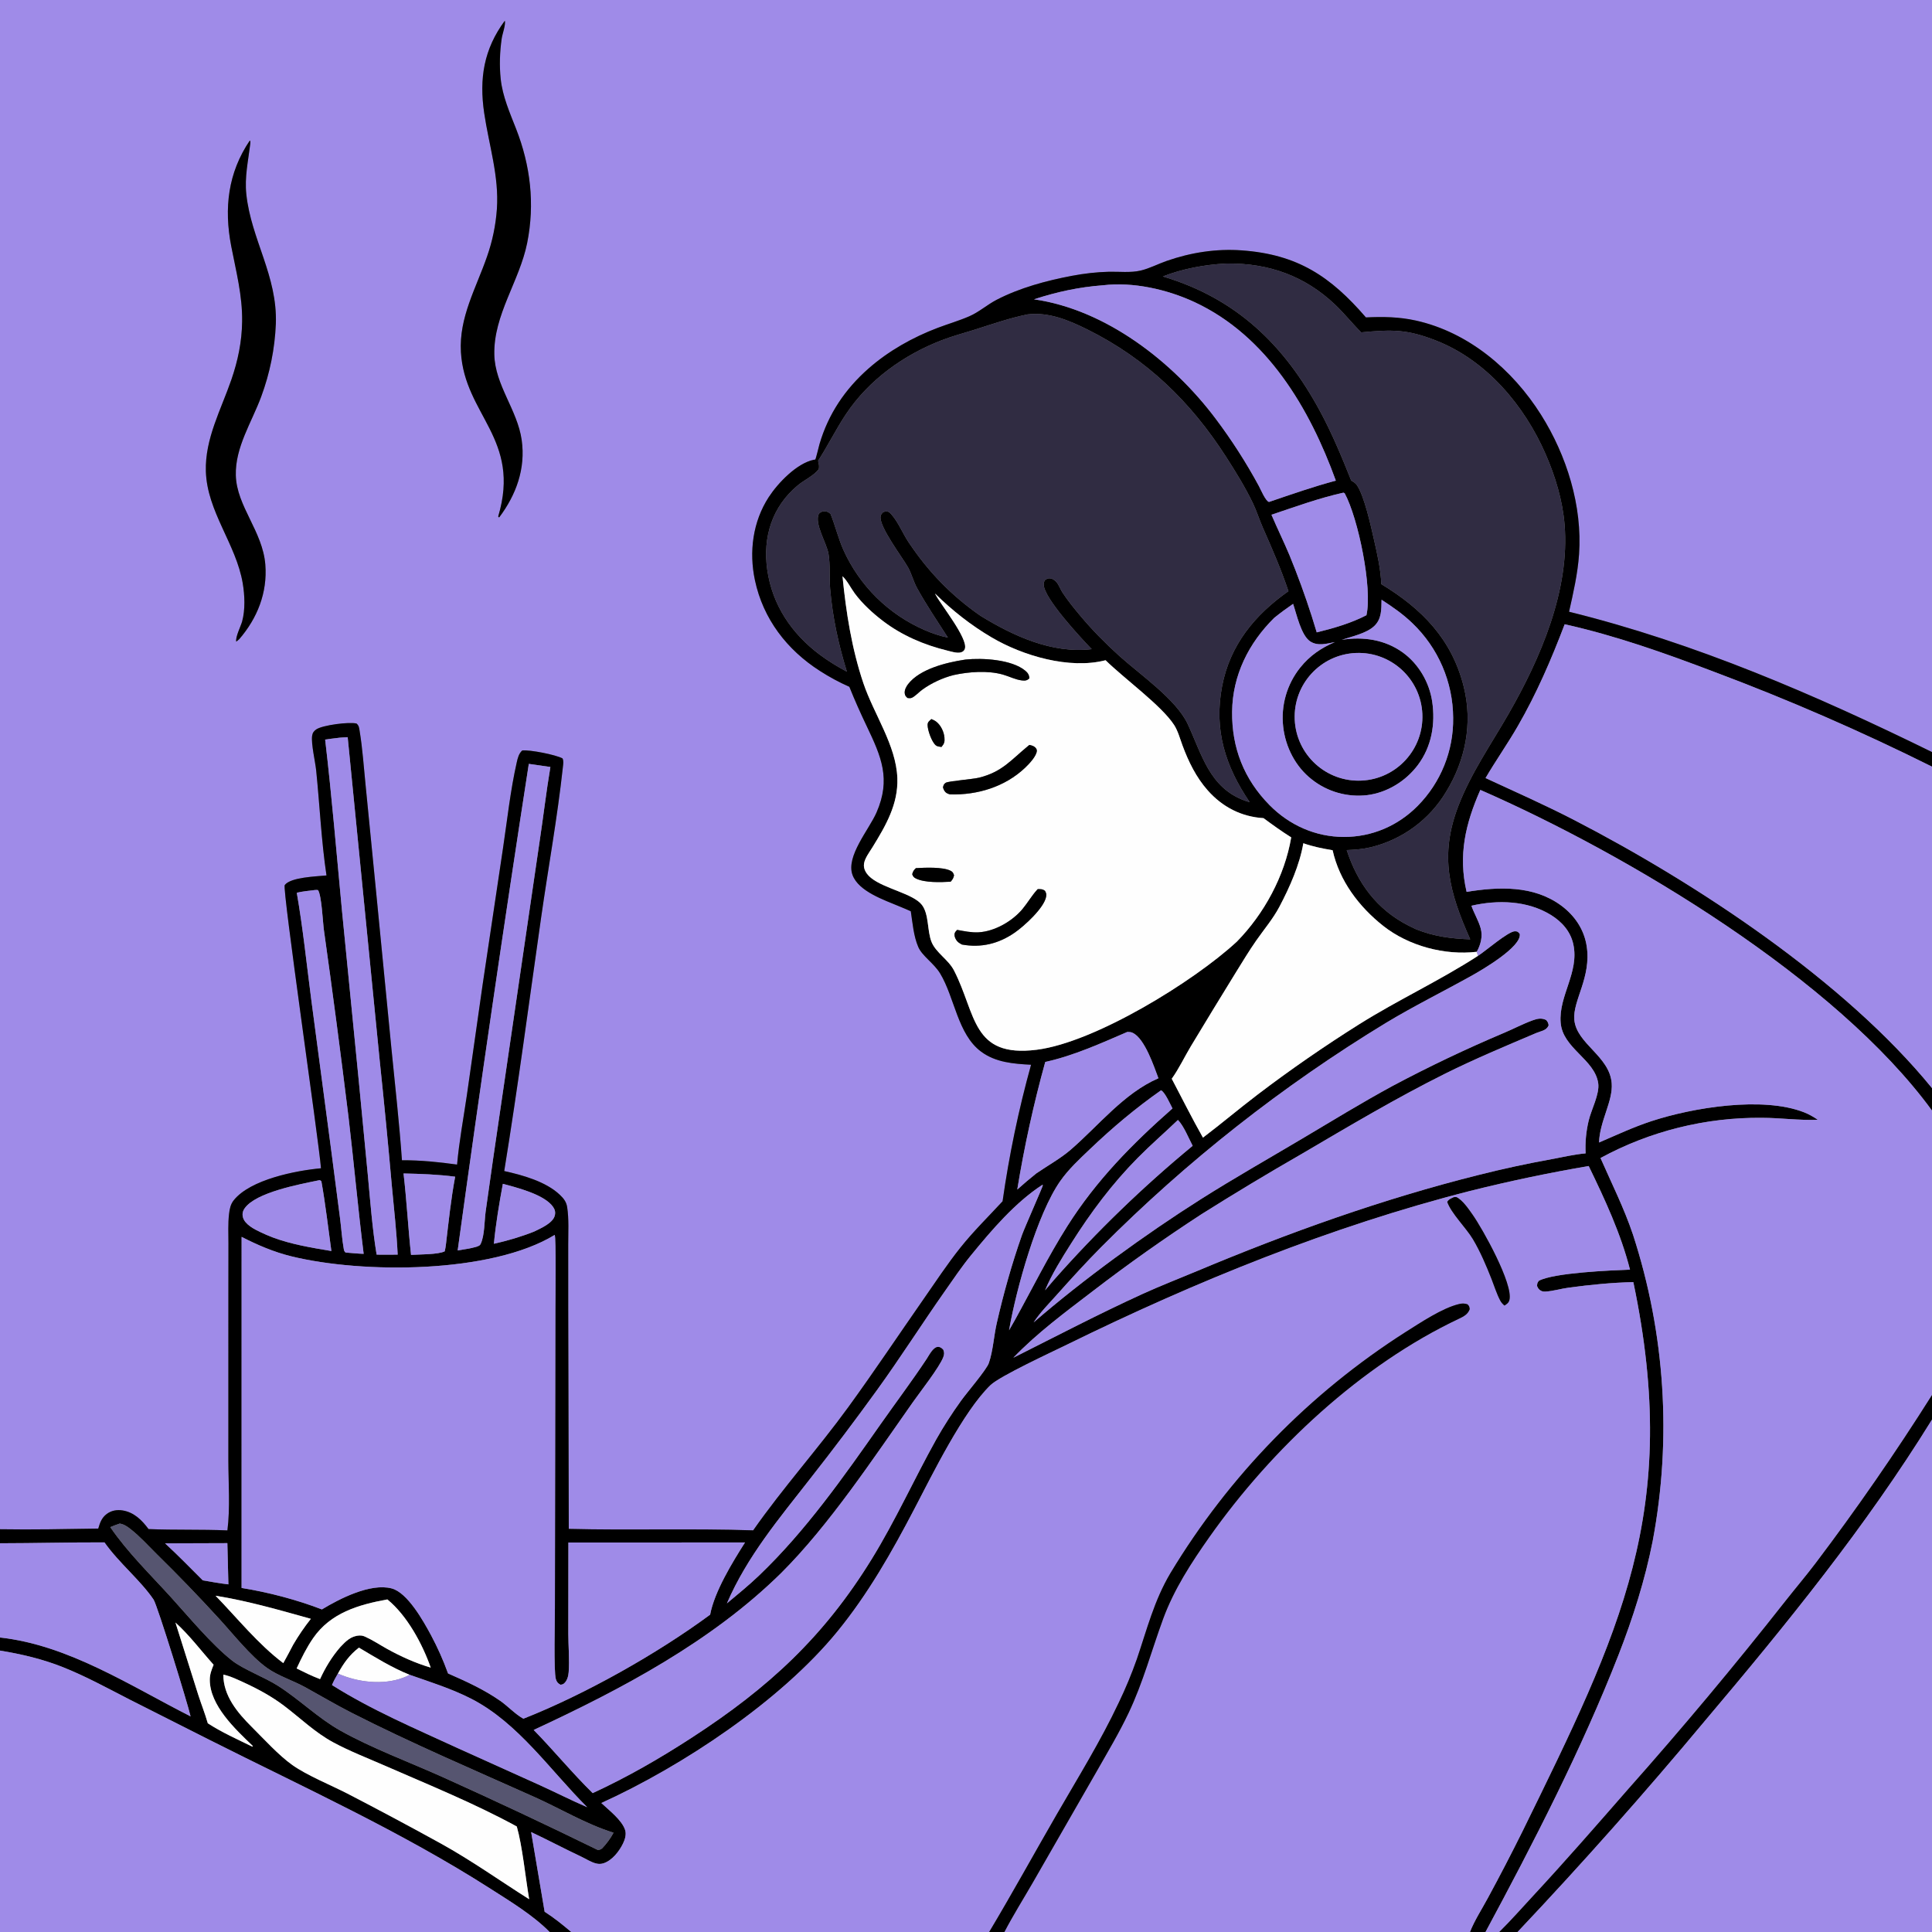 <?xml version="1.0" encoding="utf-8" ?>
<svg xmlns="http://www.w3.org/2000/svg" xmlns:xlink="http://www.w3.org/1999/xlink" width="1024" height="1024">
	<rect width="100%" height="100%" fill="#808080" stroke="none"/>
	<path fill="#9F8BE8" d="M0 0L766.521 0L1024 0L1024 398.603C962.286 368.32 898.528 340.759 831.632 324.236C833.891 314.211 836.216 304.044 836.933 293.768C838.724 268.097 830.395 241.449 816.763 219.806C801.735 195.949 778.424 176.13 750.481 169.905C741.587 167.924 733.02 167.812 723.965 168.232C705.204 146.486 687.742 134.833 658.163 132.706C644.599 131.731 631.214 133.819 618.391 138.285C613.845 139.869 609.226 142.3 604.571 143.403C599.261 144.661 593.145 143.912 587.702 144.04C581.177 144.194 574.535 144.975 568.125 146.19C554.59 148.754 540.467 152.549 528.219 158.905C523.243 161.487 518.882 165.407 513.758 167.634C508.305 170.004 502.505 171.68 496.941 173.791C483.727 178.803 470.91 186.005 460.282 195.372C447.862 206.318 439.016 219.476 434.354 235.373C434.123 236.161 432.407 243.325 432.124 243.53C431.917 243.68 431.622 243.625 431.371 243.676C422.38 245.496 412.359 255.944 407.48 263.432C398.984 276.47 396.926 292.457 400.125 307.521C404.479 328.024 417.067 344.41 434.581 355.613C439.551 358.819 444.766 361.629 450.177 364.018C452.998 371.093 456.09 377.985 459.372 384.858C467.151 401.151 472.283 412.889 464.609 430.561C460.644 439.692 448.184 453.888 451.874 463.806C455.126 472.547 468.801 477.064 476.716 480.413C478.723 481.261 480.767 482.059 482.739 482.984C483.688 489.155 484.206 496.109 486.69 501.884C488.779 506.742 494.99 510.495 498.291 515.952C506.03 528.748 507.527 548.103 519.978 557.371C527.72 563.134 537.191 563.835 546.485 564.339C539.892 588.111 534.848 612.286 531.386 636.712C523.855 644.861 516.02 652.527 509.079 661.22C502.1 669.96 495.914 679.363 489.524 688.536C476.249 707.594 463.275 727.03 449.627 745.805C433.471 768.028 414.955 788.612 399.21 811.12C366.638 810.044 334.031 811.16 301.465 810.345L301.173 693.992L301.166 659.687C301.154 653.179 301.599 646.215 300.606 639.78C300.175 636.986 298.72 635.156 296.707 633.251C289.264 626.209 276.977 622.834 267.253 620.677C274.511 576.07 280.406 531.157 286.79 486.414C290.579 459.853 295.447 433.263 298.334 406.603C298.502 405.052 298.845 403.37 298.139 401.96C294.471 399.995 280.729 397.307 276.811 397.758C274.98 399.379 274.416 401.742 273.893 404.051C270.528 418.897 268.865 434.425 266.617 449.478L255.824 521.721L247.433 580.611C245.645 592.762 243.357 605.021 242.262 617.249C232.535 615.892 222.872 614.915 213.036 614.962C211.64 595.085 209.388 575.327 207.435 555.503L199.277 472.004L193.743 415.856C192.783 406.408 192.158 396.777 190.61 387.414C190.331 385.726 190.284 384.648 188.99 383.494C185.078 382.504 171.066 384.314 167.683 386.559C166.367 387.432 165.644 388.436 165.427 390.023C164.851 394.229 167.106 403.691 167.588 408.421C169.465 426.846 170.308 445.709 173.047 464.004C167.951 464.538 154.073 464.871 150.912 469.103C149.527 470.956 168.962 604.433 170.132 619.203C156.892 620.426 132.706 625.1 123.876 636.177C122.183 638.301 121.706 640.788 121.397 643.428C120.795 648.553 121.082 653.914 121.077 659.079L121.046 685.589L121.035 773.921C121.05 786.044 122.054 799.163 120.533 811.149C106.608 810.547 92.652 811.031 78.735 810.442C75.226 805.716 71.066 801.536 64.968 800.556C61.987 800.077 58.984 800.608 56.548 802.454C53.843 804.505 53.013 807.051 52.074 810.177C34.736 810.437 17.336 810.82 0 810.528L0 422.266L0 0ZM267.571 10.966C256.426 26.071 253.926 41.6 256.64 59.964C259.155 76.979 264.568 93.368 263.362 110.784C262.755 119.344 261.009 127.785 258.171 135.884C252.359 152.711 243.216 168.202 244.299 186.648C246.261 220.058 276.359 232.484 264.054 273.765L264.545 274.273C273.586 262.294 278.654 248.358 276.505 233.223C274.228 217.196 262.347 204.155 261.996 187.931C261.54 166.839 275.362 148.998 279.421 128.737C283.558 108.089 281.164 87.736 273.519 68.239C270.195 59.762 266.388 51.099 265.394 41.966C264.62 34.86 264.9 27.431 265.918 20.366C266.263 17.971 268.091 13.177 267.571 10.966ZM132.415 74.454C120.832 91.574 118.666 110.312 122.539 130.416C125.138 143.902 128.519 156.519 128.333 170.434C128.189 181.163 126.108 191.131 122.622 201.255C117.157 217.125 108.601 232.512 109.114 249.772C109.752 271.251 125.129 288.284 128.657 309.179C129.722 315.486 130.049 323.23 128.316 329.451C127.667 331.782 124.604 337.903 125.247 340.091L126.818 338.754C136.441 327.61 141.784 314.093 140.631 299.301C139.249 281.58 125.42 268.377 124.988 251.921C124.597 237.008 133.472 223.733 138.455 210.196C143.038 197.833 145.653 184.828 146.205 171.654C147.083 146.109 133.152 127.034 130.562 102.994C129.583 93.906 131.54 85.345 132.619 76.418C132.697 75.771 132.868 74.948 132.415 74.454Z"/>
	<path d="M264.545 274.273L264.054 273.765C276.359 232.484 246.261 220.058 244.299 186.648C243.216 168.202 252.359 152.711 258.171 135.884C261.009 127.785 262.755 119.344 263.362 110.784C264.568 93.368 259.155 76.979 256.64 59.964C253.926 41.6 256.426 26.071 267.571 10.966C268.091 13.177 266.263 17.971 265.918 20.366C264.9 27.431 264.62 34.86 265.394 41.966C266.388 51.099 270.195 59.762 273.519 68.239C281.164 87.736 283.558 108.089 279.421 128.737C275.362 148.998 261.54 166.839 261.996 187.931C262.347 204.155 274.228 217.196 276.505 233.223C278.654 248.358 273.586 262.294 264.545 274.273Z"/>
	<path d="M126.818 338.754L125.247 340.091C124.604 337.903 127.667 331.782 128.316 329.451C130.049 323.23 129.722 315.486 128.657 309.179C125.129 288.284 109.752 271.251 109.114 249.772C108.601 232.512 117.157 217.125 122.622 201.255C126.108 191.131 128.189 181.163 128.333 170.434C128.519 156.519 125.138 143.902 122.539 130.416C118.666 110.312 120.832 91.574 132.415 74.454C132.868 74.948 132.697 75.771 132.619 76.418C131.54 85.345 129.583 93.906 130.562 102.994C133.152 127.034 147.083 146.109 146.205 171.654C145.653 184.828 143.038 197.833 138.455 210.196C133.472 223.733 124.597 237.008 124.988 251.921C125.42 268.377 139.249 281.58 140.631 299.301C141.784 314.093 136.441 327.61 126.818 338.754Z"/>
	<path d="M831.632 324.236C898.528 340.759 962.286 368.32 1024 398.603L1024 406.339C986.421 387.615 947.898 370.848 908.585 356.107C882.602 346.242 856.493 336.936 829.312 330.871C822.193 349.61 814.483 367.5 804.455 384.882C799.06 394.233 792.83 403.08 787.368 412.386C803.083 419.658 818.981 426.689 834.368 434.641C899.268 468.186 977.761 519.959 1024 576.721L1024 588.623C973.179 518.943 863.234 453.067 784.608 418.667C776.711 436.609 772.804 453.276 777.332 472.707C794.288 469.957 812.711 469.197 827.286 479.839C834.524 485.124 839.602 492.536 840.979 501.476C843.535 518.062 833.503 530.333 834.414 540.466C835.57 553.327 853.145 559.689 854.237 574.183C854.956 583.725 847.874 594.126 847.527 605.55C856.672 601.621 865.665 597.401 875.135 594.285C897.418 586.952 934.362 580.983 956.197 589.548C958.784 590.563 961.155 591.936 963.452 593.494C953.615 593.93 943.787 592.476 933.939 592.465C904.046 592.168 874.57 599.501 848.3 613.77C854.229 627.29 860.847 640.431 865.541 654.46C882.577 706.858 886.156 762.701 875.947 816.845C871.905 837.353 865.467 857.623 857.876 877.078C838.468 926.809 812.689 976.927 787.344 1024L779.113 1024C781.512 1017.86 785.505 1011.76 788.648 1005.9C794.985 994.221 801.108 982.423 807.014 970.515C858.796 864.87 891.096 800.658 865.708 679.55C854.253 679.787 842.865 680.964 831.513 682.466C827.377 683.014 823.079 684.365 818.945 684.573C818.209 684.61 817.659 684.534 816.971 684.226C815.669 683.643 815.227 682.878 814.68 681.628C814.746 680.16 814.762 680.017 815.627 678.837C823.705 674.542 853.94 673.319 863.935 672.938C859.046 653.752 850.644 635.763 842.044 618.018C820.904 621.627 799.908 626.039 779.103 631.245C705.319 650.081 633.802 679.177 565.551 712.667C557.623 716.558 529.951 729.345 524.971 734.16C510.462 748.189 494.176 781.508 484.58 799.871C472.707 822.59 460.171 844.729 443.908 864.664C413.794 901.58 361.695 936.111 318.722 955.633C322.707 959.396 329.627 964.656 331.327 969.925C332.08 972.255 331.259 974.93 330.242 977.045C328.26 981.164 324.471 986.07 319.954 987.551C318.605 987.994 317.393 988.028 316.016 987.698C313.278 987.041 310.684 985.295 308.147 984.101C299.193 979.886 290.472 975.244 281.521 971.039L288.666 1013.27C293.609 1016.4 298.314 1020.22 302.774 1024L291.313 1024C282.625 1015.16 270.524 1007.83 260.09 1001.15C212.66 970.78 161.155 947.427 110.946 922.137L69.004 900.951C57.337 894.968 45.734 888.592 33.549 883.714C22.665 879.357 11.529 876.738 0 874.847L0 867.92C36.255 871.862 69.158 893.583 101.009 909.712C99.59 903.259 83.404 850.781 81.403 847.82C74.478 837.576 63.03 828.392 55.369 817.497C36.919 817.442 18.457 817.936 0 817.959L0 810.528C17.336 810.82 34.736 810.437 52.074 810.177C53.013 807.051 53.843 804.505 56.548 802.454C58.984 800.608 61.987 800.077 64.968 800.556C71.066 801.536 75.226 805.716 78.735 810.442C92.652 811.031 106.608 810.547 120.533 811.149C122.054 799.163 121.05 786.044 121.035 773.921L121.046 685.589L121.077 659.079C121.082 653.914 120.795 648.553 121.397 643.428C121.706 640.788 122.183 638.301 123.876 636.177C132.706 625.1 156.892 620.426 170.132 619.203C168.962 604.433 149.527 470.956 150.912 469.103C154.073 464.871 167.951 464.538 173.047 464.004C170.308 445.709 169.465 426.846 167.588 408.421C167.106 403.691 164.851 394.229 165.427 390.023C165.644 388.436 166.367 387.432 167.683 386.559C171.066 384.314 185.078 382.504 188.99 383.494C190.284 384.648 190.331 385.726 190.61 387.414C192.158 396.777 192.783 406.408 193.743 415.856L199.277 472.004L207.435 555.503C209.388 575.327 211.64 595.085 213.036 614.962C222.872 614.915 232.535 615.892 242.262 617.249C243.357 605.021 245.645 592.762 247.433 580.611L255.824 521.721L266.617 449.478C268.865 434.425 270.528 418.897 273.893 404.051C274.416 401.742 274.98 399.379 276.811 397.758C280.729 397.307 294.471 399.995 298.139 401.96C298.845 403.37 298.502 405.052 298.334 406.603C295.447 433.263 290.579 459.853 286.79 486.414C280.406 531.157 274.511 576.07 267.253 620.677C276.977 622.834 289.264 626.209 296.707 633.251C298.72 635.156 300.175 636.986 300.606 639.78C301.599 646.215 301.154 653.179 301.166 659.687L301.173 693.992L301.465 810.345C334.031 811.16 366.638 810.044 399.21 811.12C414.955 788.612 433.471 768.028 449.627 745.805C463.275 727.03 476.249 707.594 489.524 688.536C495.914 679.363 502.1 669.96 509.079 661.22C516.02 652.527 523.855 644.861 531.386 636.712C534.848 612.286 539.892 588.111 546.485 564.339C537.191 563.835 527.72 563.134 519.978 557.371C507.527 548.103 506.03 528.748 498.291 515.952C494.99 510.495 488.779 506.742 486.69 501.884C484.206 496.109 483.688 489.155 482.739 482.984C480.767 482.059 478.723 481.261 476.716 480.413C468.801 477.064 455.126 472.547 451.874 463.806C448.184 453.888 460.644 439.692 464.609 430.561C472.283 412.889 467.151 401.151 459.372 384.858C456.09 377.985 452.998 371.093 450.177 364.018C444.766 361.629 439.551 358.819 434.581 355.613C417.067 344.41 404.479 328.024 400.125 307.521C396.926 292.457 398.984 276.47 407.48 263.432C412.359 255.944 422.38 245.496 431.371 243.676C431.622 243.625 431.917 243.68 432.124 243.53C432.407 243.325 434.123 236.161 434.354 235.373C439.016 219.476 447.862 206.318 460.282 195.372C470.91 186.005 483.727 178.803 496.941 173.791C502.505 171.68 508.305 170.004 513.758 167.634C518.882 165.407 523.243 161.487 528.219 158.905C540.467 152.549 554.59 148.754 568.125 146.19C574.535 144.975 581.177 144.194 587.702 144.04C593.145 143.912 599.261 144.661 604.571 143.403C609.226 142.3 613.845 139.869 618.391 138.285C631.214 133.819 644.599 131.731 658.163 132.706C687.742 134.833 705.204 146.486 723.965 168.232C733.02 167.812 741.587 167.924 750.481 169.905C778.424 176.13 801.735 195.949 816.763 219.806C830.395 241.449 838.724 268.097 836.933 293.768C836.216 304.044 833.891 314.211 831.632 324.236ZM782.703 504.476C765.701 506.467 746.634 501.396 733.162 490.759C720.311 480.613 709.9 466.861 706.312 450.641C700.985 449.742 695.893 448.742 690.79 446.937C688.858 458.348 683.559 470.28 678.149 480.529C674.746 486.977 670.058 492.466 665.905 498.406C662.069 503.893 658.556 509.73 655.028 515.419C647.021 528.403 639.082 541.429 631.21 554.495C627.82 560.142 624.864 566.443 621.053 571.761C626.533 582.157 631.793 592.75 637.592 602.966C647.414 595.523 656.832 587.556 666.641 580.085C684.016 566.888 701.966 554.465 720.44 542.856C741.003 529.948 763.034 519.791 783.387 506.605C787.264 504.173 799.489 493.505 803.016 493.587C804.468 493.621 804.61 493.958 805.5 494.977C806.631 501.793 785.373 514.147 780.023 517.13C764.981 525.516 749.409 533.214 734.668 542.103C679.711 575.506 628.994 615.43 583.621 661.006C575.524 669.181 567.832 677.63 560.176 686.217C555.977 690.928 551.286 695.627 547.836 700.913C573.816 678.36 607.415 653.982 636.484 635.594C654.101 624.45 672.229 614.174 690.144 603.529C706.061 594.071 721.88 584.365 738.159 575.536C757.355 565.323 776.995 555.969 797.021 547.5C802.158 545.35 807.124 542.689 812.363 540.792C814.851 539.891 816.993 539.426 819.438 540.594C820.359 541.606 820.604 542.106 820.814 543.459C819.628 546.262 816.917 546.382 814.353 547.471C798.118 554.364 781.758 561.195 765.967 569.055C739.836 582.061 714.979 596.908 689.825 611.658C671.951 621.927 654.286 632.556 636.842 643.539C617.091 656.381 597.852 669.994 579.171 684.346C564.825 695.325 549.609 706.567 537.092 719.628C559.852 708.205 582.469 696.367 605.64 685.79C615.151 681.449 624.932 677.678 634.573 673.633C682.859 653.373 732.769 635.486 783.601 622.773C796.422 619.531 809.353 616.734 822.368 614.389C828.324 613.264 834.371 611.857 840.411 611.314C840.121 605.49 840.664 599.655 842.026 593.985C843.352 588.24 847.956 579.797 847.077 574.045C845.134 561.338 828.272 555.685 827.18 542.036C826.04 527.789 837.106 515.411 833.902 500.531C832.419 493.644 827.822 488.528 821.967 484.92C809.549 477.268 793.762 476.845 779.882 480.063C781.281 484.129 783.688 487.957 784.807 492.094C785.958 496.346 784.805 500.692 782.703 504.476ZM179.099 887.041C177.908 889.035 176.858 890.955 175.955 893.102C196.909 906.335 220.017 916.137 242.493 926.498L286.531 946.366C294.792 950.135 302.918 954.274 311.253 957.868C291.587 938.321 274.701 913.081 249.61 900.288C239.294 895.028 228.021 891.507 217.112 887.672C207.637 883.888 198.981 878.464 190.242 873.284C185.21 877.15 182.153 881.527 179.099 887.041ZM649.513 139.704C638.427 140.292 626.734 142.45 616.346 146.518C655.356 158.185 680.674 182.798 699.663 217.974C706.026 229.761 711.203 242.226 716.155 254.658C717.22 255.328 718.446 256.046 719.168 257.104C723.149 262.939 726.526 278.504 728.187 285.793C729.923 293.411 731.841 301.79 732.114 309.596C753.679 322.654 769.563 338.848 775.819 364.003C780.625 383.323 776.784 402.795 766.481 419.654C757.661 434.41 743.283 445.004 726.577 449.058C722.351 450.07 718.112 450.395 713.783 450.561C719.527 468.122 729.742 481.975 746.375 490.505C747.721 491.19 749.077 491.854 750.443 492.496C760.026 496.333 768.978 497.491 779.254 497.873C768.112 472.875 762.774 453.533 773.014 427.012C779.686 409.732 790.236 394.597 799.423 378.633C816.483 348.993 832.174 312.73 829.243 277.891C828.164 265.071 824.332 252.424 819.203 240.674C807.964 214.93 787.911 191.022 761.205 180.534C745.518 174.374 737.687 174.673 721.476 176.151C716.698 171.435 712.547 166.143 707.677 161.516C691.692 146.329 672.64 139.496 650.77 139.676C650.351 139.68 649.932 139.691 649.513 139.704ZM584.582 151.205C571.892 152.159 560.124 154.7 548.051 158.647C586.169 164.09 621.684 191.744 644.343 221.939C652.864 233.26 660.527 245.202 667.266 257.666C668.267 259.529 670.794 265.636 672.617 266.037C684.459 262.003 695.908 257.991 708.016 254.74C694.178 216.478 671.518 178.017 633.201 160.16C618.722 153.413 600.623 149.285 584.582 151.205ZM544.667 166.631C535.254 168.538 526.157 171.698 517.02 174.603C511.056 176.499 504.982 178.069 499.139 180.329C478.936 188.143 460.516 201.317 448.389 219.506C443.071 227.481 438.84 236.168 433.625 244.205L433.75 244.787C434.044 246.198 434.283 247.257 433.956 248.697C431.394 252.085 426.12 254.507 422.78 257.295C409.225 268.608 404.206 284.645 406.658 301.956C409.309 320.669 419.607 335.884 434.607 347.084C439.124 350.406 443.886 353.379 448.853 355.979C444.412 341.43 441.278 327.323 440.002 312.133C439.488 306.009 440.127 299.551 439.118 293.53C438.144 287.72 431.493 277.552 434.006 272.293C434.994 271.415 435.603 271.013 436.966 270.988C438.3 270.963 439.274 271.516 440.215 272.404C442.71 278.643 444.239 285.116 446.956 291.31C455.501 310.407 470.883 325.614 490.077 333.94C494.026 335.653 498.154 337.1 502.386 337.919C496.87 329.254 490.968 320.655 486.037 311.64C484.106 308.111 483.197 304.143 481.249 300.668C478.301 295.407 465.697 278.914 466.743 273.583C466.925 272.66 467.417 272.15 468.027 271.489C469.464 270.954 469.625 270.983 471.127 271.328C475.273 274.852 478.292 282.45 481.371 287.089C491.858 302.884 504.095 315.571 519.666 326.381C537.116 337.085 557.601 346.55 578.614 344.059C573.088 338.289 553.027 316.89 553.178 309.667C553.199 308.673 553.421 308.196 553.923 307.374C555.055 306.718 555.626 306.316 557.014 306.608C558.158 306.849 559.315 307.753 560.044 308.639C561.315 310.184 561.975 312.25 563.069 313.938C565.899 318.309 569.396 322.563 572.745 326.557C579.002 334.021 585.992 341.09 593.219 347.613C604.07 357.407 623.429 370.69 629.51 383.74C636.982 399.773 640.967 417.281 659.442 424.219C660.394 424.573 661.363 424.881 662.346 425.14C649.444 406.109 643.317 386.923 647.723 363.767C651.89 341.867 665.11 325.835 682.903 313.346C679.014 301.717 674.264 290.87 669.331 279.669C667.418 275.325 666.032 270.76 663.961 266.485C659.887 258.075 654.943 250.066 649.899 242.214C631.069 212.895 607.797 190.305 576.463 174.694C566.604 169.782 555.91 165.291 544.667 166.631ZM712.053 261.119C699.102 263.994 686.464 268.611 673.902 272.828C676.969 280.031 680.432 287.058 683.46 294.276C687.821 304.899 691.757 315.69 695.26 326.625L697.892 335.171C706.768 333.009 716.106 330.295 724.241 326.08C727.498 311.815 719.937 274.793 712.703 261.426L712.053 261.119ZM446.542 305.415C448.439 324.541 451.433 343.77 457.594 362.05C463.175 378.609 474.972 394.925 475.615 412.392C476.126 426.273 469.437 437.669 462.401 449.105C460.891 451.559 458.37 454.859 457.946 457.755C457.49 460.873 459.435 463.501 461.746 465.365C468.834 471.082 483.994 473.637 488.606 479.58C492.492 484.587 491.342 493.426 493.777 499.336C496.107 504.992 502.688 508.622 505.643 514.363C517.516 537.431 514.934 560.748 549.5 556.389C580.218 552.515 632.671 520.282 655.568 499.072C669.998 484.378 680.913 464.266 684.366 443.834C679.309 440.638 674.511 437.196 669.706 433.638C657.948 432.914 647.94 427.74 640.151 418.958C633.973 411.992 629.916 403.678 626.711 395.009C625.442 391.574 624.321 387.385 622.334 384.301C615.698 373.997 595.763 359.581 585.978 349.943C566.794 354.895 542.117 347.584 525.547 337.818C514.436 331.27 504.756 323.584 495.548 314.572L496.017 315.436C499.145 321.134 512.945 338.246 511.442 343.754C511.138 344.865 510.329 345.5 509.246 345.791C507.207 346.337 504.06 345.312 502.052 344.821C489.776 341.82 478.057 336.819 467.97 329.127C462.56 325.002 457.114 320.028 453.05 314.545C450.998 311.777 449.014 307.705 446.542 305.415ZM732.249 317.877C732.152 322.936 732.372 328.039 728.376 331.82C724.261 335.713 716.441 337.35 711.129 339.131C722.555 337.289 734.1 338.989 743.632 345.928C751.916 351.959 757.558 361.658 759.075 371.745C760.87 383.671 758.793 395.785 751.461 405.519C745.075 413.995 735.324 420.07 724.733 421.426C714.24 422.685 703.676 419.72 695.371 413.184C686.689 406.458 681.334 396.012 680.113 385.166C678.834 373.923 682.093 362.634 689.167 353.803C694.245 347.501 700.148 343.476 707.525 340.312C703.251 341.141 698.493 342.574 694.508 340.007C689.606 336.848 687.226 325.497 685.371 320.054C681.93 322.408 678.625 324.847 675.378 327.463C661.809 340.832 653.259 357.953 653.047 377.204C652.835 396.408 659.362 413.002 672.853 426.691C683.361 437.352 697.207 443.567 712.256 443.595C727.149 443.623 740.889 437.734 751.362 427.179C763.658 414.762 770.447 397.925 770.203 380.452C770.102 361.472 762.282 343.35 748.542 330.255C743.595 325.46 738.011 321.613 732.249 317.877ZM718.664 346.092C699.931 346.863 685.392 362.713 686.237 381.442C687.082 400.172 702.988 414.647 721.715 413.729C740.336 412.815 754.714 397.016 753.874 378.391C753.034 359.766 737.292 345.326 718.664 346.092ZM178.39 391.196C176.376 391.452 174.341 391.657 172.338 391.983C175.888 422.169 178.393 452.543 181.269 482.805L190.196 573.229L194.989 623.149C196.284 637.051 197.341 651.204 199.618 664.983L205.25 664.999L210.776 664.977C210.206 652.897 208.829 640.816 207.71 628.776C205.742 606.492 203.584 584.226 201.237 561.979L184.277 390.719C182.34 390.865 180.302 390.889 178.39 391.196ZM280.28 404.869C266.974 490.722 254.406 576.688 242.579 662.758C245.812 662.19 249.233 661.786 252.379 660.86C253.599 660.372 254.278 660.375 254.848 659.115C256.865 654.659 256.738 647.093 257.395 642.185L261.32 614.491L285.936 446.382C287.961 433.106 289.487 419.764 291.718 406.515L280.28 404.869ZM167.107 471.713C163.837 472.118 160.514 472.42 157.302 473.167C160.58 491.996 162.539 511.171 165.018 530.129L175.647 610.392L180.252 645.891C180.934 651.194 181.247 656.643 182.193 661.899C182.344 662.739 182.444 663.2 183.082 663.811L183.507 663.899C186.574 664.136 189.673 664.469 192.746 664.561C189.732 640.348 187.558 616.049 184.693 591.824C180.646 558.805 176.303 525.822 171.665 492.88C171.082 488.627 170.492 474.731 168.564 471.774C168.135 471.746 167.526 471.644 167.107 471.713ZM597.517 546.94C583.431 553.009 569.048 559.557 554.002 562.858C547.842 585.117 542.891 607.693 539.172 630.486C542.466 627.544 545.789 624.688 549.25 621.944C555.211 617.829 562.016 614.104 567.48 609.391C582.295 596.613 595.637 579.461 613.99 571.498C611.62 565.244 606.817 550.645 600.468 547.473C599.486 546.983 598.593 546.961 597.517 546.94ZM615.384 577.878C601.695 587.505 589.722 597.595 577.606 609.143C572.085 614.405 566.367 619.706 561.966 625.974C549.649 643.518 538.638 683.219 534.913 704.576L534.829 705.071L537.885 699.715C547.141 682.99 555.557 665.895 565.807 649.724C581.128 625.555 600.107 606.298 621.45 587.495C620.165 585.156 617.558 578.993 615.384 577.878ZM624.327 593.602C617.293 600.334 609.892 606.757 603.051 613.674C589.364 627.512 578.09 642.658 567.716 659.072C562.648 667.09 557.587 675.131 553.889 683.896L558.636 678.353C581.231 652.774 605.807 629.017 632.138 607.303C630.014 603.278 627.419 596.729 624.327 593.602ZM213.887 621.965C215.557 636.323 216.3 650.758 217.857 665.115C222.039 664.831 232.286 664.993 235.711 663.224C235.985 662.013 236.21 660.86 236.347 659.623C237.768 647.656 239.006 635.514 241.247 623.674C232.144 622.475 223.059 622.162 213.887 621.965ZM168.817 625.618C158.748 627.713 135.577 631.961 129.671 640.442C128.633 641.934 128.306 643.442 128.78 645.235C129.775 649.004 134.932 651.614 138.197 653.133C140.229 654.079 142.275 655.01 144.375 655.796C154.48 659.582 165.041 661.288 175.638 663.064C173.932 650.747 172.523 638.28 170.332 626.045C169.339 625.393 169.855 625.488 168.817 625.618ZM266.523 627.452C264.586 637.952 262.789 648.596 261.769 659.228C269.189 657.544 276.102 655.538 283.19 652.715C286.622 651.014 293.024 648.317 294.05 644.272C294.474 642.601 294.172 641.217 293.229 639.809C288.738 633.102 273.864 629.435 266.523 627.452ZM552.492 627.976C538.018 637.376 525.619 651.941 514.739 665.231C509.723 671.359 505.29 677.97 500.741 684.445C488.583 701.751 477.229 719.634 464.836 736.767C453.36 752.64 441.567 768.281 429.463 783.681C412.934 804.876 396.04 824.863 385.274 849.824C391 845.043 396.805 840.322 402.202 835.168C427.079 811.408 447.014 782.925 466.714 754.883C474.813 743.355 483.333 732.045 491.11 720.305C492.423 718.322 494.535 713.961 497.074 713.87C498.351 713.824 499.112 714.472 499.936 715.326C500.582 716.795 500.504 717.884 499.946 719.348C497.909 724.7 487.778 737.618 483.894 743.121C463.015 772.708 439.619 808.238 414.103 833.667C377.203 870.051 329.446 895.272 282.864 916.907C293.544 927.828 303.224 939.693 314.141 950.39C332.632 941.85 349.672 932.026 366.732 920.946C407.4 894.534 436.605 867.633 462.107 826.214C474.633 805.871 484.549 783.874 496.175 763.006C500.217 755.862 504.653 748.949 509.463 742.298C512.401 738.193 522.894 725.97 524.102 722.461C526.366 715.886 526.743 708.087 528.312 701.244C531.959 685.336 536.269 669.947 541.689 654.539C542.992 650.834 552.768 628.829 552.737 628.201L552.492 627.976ZM293.989 654.54C260.314 675.089 192.215 675.154 154.428 665.882C145.176 663.612 136.512 659.917 128.06 655.567L128.049 841.651C142.194 843.918 157.238 847.872 170.618 853.023C179.996 847.347 196.28 838.978 207.535 841.882C216.079 844.087 224.547 859.456 228.449 866.68C231.945 873.214 234.962 879.993 237.474 886.964C247.049 891.159 256.555 895.49 265.162 901.496C269.225 904.332 273.123 908.617 277.405 910.95C310.046 898.082 348.175 876.611 376.387 855.808C378.675 843.56 388.144 828.139 394.874 817.538L301.264 817.566L301.217 865.845C301.233 872.525 301.903 879.664 301.408 886.29C301.256 888.324 300.638 890.719 299.085 892.147C298.372 892.803 298.024 892.76 297.114 892.967C295.717 892.222 295.079 891.5 294.616 889.954C293.394 885.87 294.133 857.924 294.107 852.293L294.364 693.469C294.366 689.447 294.799 655.295 293.989 654.54ZM63.468 807.522C61.792 808.123 60.076 808.68 58.449 809.403C67.578 822.76 79.684 834.529 90.544 846.484C100.067 856.968 112.041 871.495 123.003 880.126C128.873 884.748 140.211 888.969 147.343 893.517C158.728 900.778 168.555 910.58 180.29 917.193C196.687 926.433 217.047 934.003 234.455 941.809C262.093 954.265 289.532 967.158 316.762 980.483C317.827 980.475 318.227 980.327 319.103 979.725C321.506 977.181 323.548 974.48 325.183 971.373C310.481 966.772 297.27 958.734 283.252 952.448C250.819 937.905 217.901 923.889 186.226 907.744C177.953 903.526 169.981 898.78 161.848 894.304C155.445 890.781 147.535 888.294 141.642 884.122C132.915 877.945 123.259 865.696 115.874 857.673C105.298 846.105 94.408 834.828 83.216 823.856C78.664 819.365 74.187 814.335 69.145 810.415C67.331 809.005 65.757 807.921 63.468 807.522ZM87.499 818.006C94.354 824.329 100.875 831.029 107.473 837.618C111.99 838.399 116.499 839.227 121.055 839.746L120.504 817.897L87.499 818.006ZM114.255 845.772C125.84 857.714 136.852 871.478 150.15 881.493C151.946 878.254 153.697 874.991 155.403 871.703C158.198 866.923 161.325 862.345 164.762 858.003C148.124 853.366 131.337 848.506 114.255 845.772ZM205.316 847.735C189.979 850.521 175.246 854.843 165.991 868.217C162.509 873.25 159.795 878.78 157.226 884.32C161.316 886.356 165.354 888.349 169.634 889.968C172.489 883.77 175.902 878.125 180.385 872.958C183.284 869.902 186.022 867.046 190.526 866.859C191.753 866.808 192.58 867.045 193.694 867.547C197.639 869.326 201.339 871.817 205.124 873.917C212.432 877.973 220.276 881.509 228.291 883.863C223.899 871.346 215.785 856.258 205.316 847.735ZM92.991 859.977L105.055 898.213C106.683 903.272 108.675 908.273 110.14 913.374C117.58 918.214 125.744 921.844 133.702 925.735L134.077 925.528L133.717 925.145C124.725 916.514 111.214 903.939 111.194 890.338C111.19 887.336 112.13 885.082 113.209 882.349C106.544 874.92 100.412 866.671 92.991 859.977ZM118.358 887.583C118.395 898.895 125.879 907.774 133.506 915.366C139.862 921.694 147.773 930.413 154.962 935.5C162.782 941.033 175.209 946.067 183.985 950.559C200.664 959.182 217.225 968.031 233.665 977.102C249.895 986.073 264.829 996.744 280.474 1006.63C278.535 995.291 276.875 978.484 273.912 968.079C251.458 955.819 227.329 946.055 203.908 935.81C194.758 931.807 185.424 928.225 176.621 923.475C166.957 918.261 159.268 910.694 150.593 904.124C144.263 899.33 137.193 895.435 129.998 892.111C126.371 890.434 122.254 888.4 118.358 887.583Z"/>
	<path fill="#302C42" d="M616.346 146.518C626.734 142.45 638.427 140.292 649.513 139.704C649.932 139.691 650.351 139.68 650.77 139.676C672.64 139.496 691.692 146.329 707.677 161.516C712.547 166.143 716.698 171.435 721.476 176.151C737.687 174.673 745.518 174.374 761.205 180.534C787.911 191.022 807.964 214.93 819.203 240.674C824.332 252.424 828.164 265.071 829.243 277.891C832.174 312.73 816.483 348.993 799.423 378.633C790.236 394.597 779.686 409.732 773.014 427.012C762.774 453.533 768.112 472.875 779.254 497.873C768.978 497.491 760.026 496.333 750.443 492.496C749.077 491.854 747.721 491.19 746.375 490.505C729.742 481.975 719.527 468.122 713.783 450.561C718.112 450.395 722.351 450.07 726.577 449.058C743.283 445.004 757.661 434.41 766.481 419.654C776.784 402.795 780.625 383.323 775.819 364.003C769.563 338.848 753.679 322.654 732.114 309.596C731.841 301.79 729.923 293.411 728.187 285.793C726.526 278.504 723.149 262.939 719.168 257.104C718.446 256.046 717.22 255.328 716.155 254.658C711.203 242.226 706.026 229.761 699.663 217.974C680.674 182.798 655.356 158.185 616.346 146.518Z"/>
	<path fill="#9F8BE8" d="M548.051 158.647C560.124 154.7 571.892 152.159 584.582 151.205C600.623 149.285 618.722 153.413 633.201 160.16C671.518 178.017 694.178 216.478 708.016 254.74C695.908 257.991 684.459 262.003 672.617 266.037C670.794 265.636 668.267 259.529 667.266 257.666C660.527 245.202 652.864 233.26 644.343 221.939C621.684 191.744 586.169 164.09 548.051 158.647Z"/>
	<path fill="#302C42" d="M448.853 355.979C443.886 353.379 439.124 350.406 434.607 347.084C419.607 335.884 409.309 320.669 406.658 301.956C404.206 284.645 409.225 268.608 422.78 257.295C426.12 254.507 431.394 252.085 433.956 248.697C434.283 247.257 434.044 246.198 433.75 244.787L433.625 244.205C438.84 236.168 443.071 227.481 448.389 219.506C460.516 201.317 478.936 188.143 499.139 180.329C504.982 178.069 511.056 176.499 517.02 174.603C526.157 171.698 535.254 168.538 544.667 166.631C555.91 165.291 566.604 169.782 576.463 174.694C607.797 190.305 631.069 212.895 649.899 242.214C654.943 250.066 659.887 258.075 663.961 266.485C666.032 270.76 667.418 275.325 669.331 279.669C674.264 290.87 679.014 301.717 682.903 313.346C665.11 325.835 651.89 341.867 647.723 363.767C643.317 386.923 649.444 406.109 662.346 425.14C661.363 424.881 660.394 424.573 659.442 424.219C640.967 417.281 636.982 399.773 629.51 383.74C623.429 370.69 604.07 357.407 593.219 347.613C585.992 341.09 579.002 334.021 572.745 326.557C569.396 322.563 565.899 318.309 563.069 313.938C561.975 312.25 561.315 310.184 560.044 308.639C559.315 307.753 558.158 306.849 557.014 306.608C555.626 306.316 555.055 306.718 553.923 307.374C553.421 308.196 553.199 308.673 553.178 309.667C553.027 316.89 573.088 338.289 578.614 344.059C557.601 346.55 537.116 337.085 519.666 326.381C504.095 315.571 491.858 302.884 481.371 287.089C478.292 282.45 475.273 274.852 471.127 271.328C469.625 270.983 469.464 270.954 468.027 271.489C467.417 272.15 466.925 272.66 466.743 273.583C465.697 278.914 478.301 295.407 481.249 300.668C483.197 304.143 484.106 308.111 486.037 311.64C490.968 320.655 496.87 329.254 502.386 337.919C498.154 337.1 494.026 335.653 490.077 333.94C470.883 325.614 455.501 310.407 446.956 291.31C444.239 285.116 442.71 278.643 440.215 272.404C439.274 271.516 438.3 270.963 436.966 270.988C435.603 271.013 434.994 271.415 434.006 272.293C431.493 277.552 438.144 287.72 439.118 293.53C440.127 299.551 439.488 306.009 440.002 312.133C441.278 327.323 444.412 341.43 448.853 355.979Z"/>
	<path fill="#9F8BE8" d="M673.902 272.828C686.464 268.611 699.102 263.994 712.053 261.119L712.703 261.426C719.937 274.793 727.498 311.815 724.241 326.08C716.106 330.295 706.768 333.009 697.892 335.171L695.26 326.625C691.757 315.69 687.821 304.899 683.46 294.276C680.432 287.058 676.969 280.031 673.902 272.828Z"/>
	<path fill="#FEFEFE" d="M655.568 499.072C632.671 520.282 580.218 552.515 549.5 556.389C514.934 560.748 517.516 537.431 505.643 514.363C502.688 508.622 496.107 504.992 493.777 499.336C491.342 493.426 492.492 484.587 488.606 479.58C483.994 473.637 468.834 471.082 461.746 465.365C459.435 463.501 457.49 460.873 457.946 457.755C458.37 454.859 460.891 451.559 462.401 449.105C469.437 437.669 476.126 426.273 475.615 412.392C474.972 394.925 463.175 378.609 457.594 362.05C451.433 343.77 448.439 324.541 446.542 305.415C449.014 307.705 450.998 311.777 453.05 314.545C457.114 320.028 462.56 325.002 467.97 329.127C478.057 336.819 489.776 341.82 502.052 344.821C504.06 345.312 507.207 346.337 509.246 345.791C510.329 345.5 511.138 344.865 511.442 343.754C512.945 338.246 499.145 321.134 496.017 315.436L495.548 314.572C504.756 323.584 514.436 331.27 525.547 337.818C542.117 347.584 566.794 354.895 585.978 349.943C595.763 359.581 615.698 373.997 622.334 384.301C624.321 387.385 625.442 391.574 626.711 395.009C629.916 403.678 633.973 411.992 640.151 418.958C647.94 427.74 657.948 432.914 669.706 433.638C674.511 437.196 679.309 440.638 684.366 443.834C680.913 464.266 669.998 484.378 655.568 499.072ZM511.186 349.662C501.61 351.143 487.555 354.52 481.299 362.615C480.303 363.903 479.363 365.701 479.513 367.388C479.631 368.704 480.102 369.108 480.988 369.945C482.351 370.112 482.965 370.173 484.133 369.379C485.839 368.219 487.307 366.638 488.993 365.421C493.749 361.989 499.739 359.235 505.415 357.802C513.446 356.031 523.538 355.278 531.549 357.54C534.905 358.488 538.13 360.214 541.62 360.646C543.309 360.855 544.387 360.731 545.596 359.509C545.479 357.715 544.803 356.64 543.42 355.489C536.219 349.499 520.674 348.628 511.768 349.577C511.573 349.598 511.38 349.634 511.186 349.662ZM493.632 381.117C492.576 382.14 491.636 382.63 491.639 384.247C491.643 386.979 493.801 393.238 496.026 395.069C496.768 395.679 498.08 395.783 499.003 395.908C500.488 394.173 500.78 393.158 500.576 390.892C500.304 387.865 498.72 384.509 496.331 382.576C495.532 381.929 494.571 381.515 493.632 381.117ZM545.579 394.833L545.148 395.18C535.843 402.793 531.291 409.065 519.032 412.154C515.516 413.039 502.757 413.966 501.277 414.879C500.195 415.548 500.032 416.244 499.8 417.374C500.205 418.615 500.632 419.652 501.805 420.375C502.298 420.68 502.944 420.862 503.493 421.042C517.968 421.487 532.608 417.073 543.289 406.955C545.336 405.016 549.526 400.672 549.545 397.829C549.55 397.12 549.025 396.413 548.496 395.978C547.705 395.329 546.567 395.009 545.579 394.833ZM485.439 460.128C484.265 461.238 483.934 461.787 483.484 463.338C483.914 464.514 484.257 465.023 485.413 465.605C490.08 467.952 498.746 467.627 503.876 467.313C504.894 466.114 505.332 465.519 505.668 463.928C505.242 462.659 505.003 462.101 503.75 461.486C499.527 459.414 490.201 459.857 485.439 460.128ZM550.014 471.26C549.89 471.394 549.764 471.527 549.641 471.663C546.795 474.805 544.696 478.483 542.002 481.737C536.588 488.276 527.188 493.68 518.635 494.15C514.87 494.358 510.999 493.522 507.307 492.863C506.493 493.74 505.885 494.203 505.91 495.51C505.939 496.986 506.969 498.773 508.164 499.613C508.698 499.989 509.272 500.311 509.84 500.631C520.052 502.463 529.266 500.218 537.786 494.334C542.753 490.905 553.471 481.221 554.478 475.186C554.712 473.777 554.493 473.389 553.887 472.177C552.57 471.162 551.588 471.251 550.014 471.26Z"/>
	<path fill="#9F8BE8" d="M711.129 339.131C716.441 337.35 724.261 335.713 728.376 331.82C732.372 328.039 732.152 322.936 732.249 317.877C738.011 321.613 743.595 325.46 748.542 330.255C762.282 343.35 770.102 361.472 770.203 380.452C770.447 397.925 763.658 414.762 751.362 427.179C740.889 437.734 727.149 443.623 712.256 443.595C697.207 443.567 683.361 437.352 672.853 426.691C659.362 413.002 652.835 396.408 653.047 377.204C653.259 357.953 661.809 340.832 675.378 327.463C678.625 324.847 681.93 322.408 685.371 320.054C687.226 325.497 689.606 336.848 694.508 340.007C698.493 342.574 703.251 341.141 707.525 340.312C700.148 343.476 694.245 347.501 689.167 353.803C682.093 362.634 678.834 373.923 680.113 385.166C681.334 396.012 686.689 406.458 695.371 413.184C703.676 419.72 714.24 422.685 724.733 421.426C735.324 420.07 745.075 413.995 751.461 405.519C758.793 395.785 760.87 383.671 759.075 371.745C757.558 361.658 751.916 351.959 743.632 345.928C734.1 338.989 722.555 337.289 711.129 339.131Z"/>
	<path fill="#9F8BE8" d="M829.312 330.871C856.493 336.936 882.602 346.242 908.585 356.107C947.898 370.848 986.421 387.615 1024 406.339L1024 576.721C977.761 519.959 899.268 468.186 834.368 434.641C818.981 426.689 803.083 419.658 787.368 412.386C792.83 403.08 799.06 394.233 804.455 384.882C814.483 367.5 822.193 349.61 829.312 330.871Z"/>
	<path fill="#9F8BE8" d="M721.715 413.729C702.988 414.647 687.082 400.172 686.237 381.442C685.392 362.713 699.931 346.863 718.664 346.092C737.292 345.326 753.034 359.766 753.874 378.391C754.714 397.016 740.336 412.815 721.715 413.729Z"/>
	<path d="M505.415 357.802C499.739 359.235 493.749 361.989 488.993 365.421C487.307 366.638 485.839 368.219 484.133 369.379C482.965 370.173 482.351 370.112 480.988 369.945C480.102 369.108 479.631 368.704 479.513 367.388C479.363 365.701 480.303 363.903 481.299 362.615C487.555 354.52 501.61 351.143 511.186 349.662C511.38 349.634 511.573 349.598 511.768 349.577C520.674 348.628 536.219 349.499 543.42 355.489C544.803 356.64 545.479 357.715 545.596 359.509C544.387 360.731 543.309 360.855 541.62 360.646C538.13 360.214 534.905 358.488 531.549 357.54C523.538 355.278 513.446 356.031 505.415 357.802Z"/>
	<path d="M499.003 395.908C498.08 395.783 496.768 395.679 496.026 395.069C493.801 393.238 491.643 386.979 491.639 384.247C491.636 382.63 492.576 382.14 493.632 381.117C494.571 381.515 495.532 381.929 496.331 382.576C498.72 384.509 500.304 387.865 500.576 390.892C500.78 393.158 500.488 394.173 499.003 395.908Z"/>
	<path fill="#9F8BE8" d="M172.338 391.983C174.341 391.657 176.376 391.452 178.39 391.196C180.302 390.889 182.34 390.865 184.277 390.719L201.237 561.979C203.584 584.226 205.742 606.492 207.71 628.776C208.829 640.816 210.206 652.897 210.776 664.977L205.25 664.999L199.618 664.983C197.341 651.204 196.284 637.051 194.989 623.149L190.196 573.229L181.269 482.805C178.393 452.543 175.888 422.169 172.338 391.983Z"/>
	<path d="M503.493 421.042C502.944 420.862 502.298 420.68 501.805 420.375C500.632 419.652 500.205 418.615 499.8 417.374C500.032 416.244 500.195 415.548 501.277 414.879C502.757 413.966 515.516 413.039 519.032 412.154C531.291 409.065 535.843 402.793 545.148 395.18L545.579 394.833C546.567 395.009 547.705 395.329 548.496 395.978C549.025 396.413 549.55 397.12 549.545 397.829C549.526 400.672 545.336 405.016 543.289 406.955C532.608 417.073 517.968 421.487 503.493 421.042Z"/>
	<path fill="#9F8BE8" d="M242.579 662.758C254.406 576.688 266.974 490.722 280.28 404.869L291.718 406.515C289.487 419.764 287.961 433.106 285.936 446.382L261.32 614.491L257.395 642.185C256.738 647.093 256.865 654.659 254.848 659.115C254.278 660.375 253.599 660.372 252.379 660.86C249.233 661.786 245.812 662.19 242.579 662.758Z"/>
	<path fill="#9F8BE8" d="M784.608 418.667C863.234 453.067 973.179 518.943 1024 588.623L1024 739.415C1004.71 769.971 984.138 799.699 962.341 828.521C957.202 835.3 951.686 841.787 946.423 848.469C919.51 882.685 891.584 916.091 862.68 948.642C846.145 967.563 829.709 986.442 812.614 1004.86C806.687 1011.25 800.865 1017.89 794.661 1024L787.344 1024C812.689 976.927 838.468 926.809 857.876 877.078C865.467 857.623 871.905 837.353 875.947 816.845C886.156 762.701 882.577 706.858 865.541 654.46C860.847 640.431 854.229 627.29 848.3 613.77C874.57 599.501 904.046 592.168 933.939 592.465C943.787 592.476 953.615 593.93 963.452 593.494C961.155 591.936 958.784 590.563 956.197 589.548C934.362 580.983 897.418 586.952 875.135 594.285C865.665 597.401 856.672 601.621 847.527 605.55C847.874 594.126 854.956 583.725 854.237 574.183C853.145 559.689 835.57 553.327 834.414 540.466C833.503 530.333 843.535 518.062 840.979 501.476C839.602 492.536 834.524 485.124 827.286 479.839C812.711 469.197 794.288 469.957 777.332 472.707C772.804 453.276 776.711 436.609 784.608 418.667Z"/>
	<path fill="#FEFEFE" d="M706.312 450.641C709.9 466.861 720.311 480.613 733.162 490.759C746.634 501.396 765.701 506.467 782.703 504.476L783.387 506.605C763.034 519.791 741.003 529.948 720.44 542.856C701.966 554.465 684.016 566.888 666.641 580.085C656.832 587.556 647.414 595.523 637.592 602.966C631.793 592.75 626.533 582.157 621.053 571.761C624.864 566.443 627.82 560.142 631.21 554.495C639.082 541.429 647.021 528.403 655.028 515.419C658.556 509.73 662.069 503.893 665.905 498.406C670.058 492.466 674.746 486.977 678.149 480.529C683.559 470.28 688.858 458.348 690.79 446.937C695.893 448.742 700.985 449.742 706.312 450.641Z"/>
	<path d="M503.876 467.313C498.746 467.627 490.08 467.952 485.413 465.605C484.257 465.023 483.914 464.514 483.484 463.338C483.934 461.787 484.265 461.238 485.439 460.128C490.201 459.857 499.527 459.414 503.75 461.486C505.003 462.101 505.242 462.659 505.668 463.928C505.332 465.519 504.894 466.114 503.876 467.313Z"/>
	<path fill="#9F8BE8" d="M157.302 473.167C160.514 472.42 163.837 472.118 167.107 471.713C167.526 471.644 168.135 471.746 168.564 471.774C170.492 474.731 171.082 488.627 171.665 492.88C176.303 525.822 180.646 558.805 184.693 591.824C187.558 616.049 189.732 640.348 192.746 664.561C189.673 664.469 186.574 664.136 183.507 663.899L183.082 663.811C182.444 663.2 182.344 662.739 182.193 661.899C181.247 656.643 180.934 651.194 180.252 645.891L175.647 610.392L165.018 530.129C162.539 511.171 160.58 491.996 157.302 473.167Z"/>
	<path d="M509.84 500.631C509.272 500.311 508.698 499.989 508.164 499.613C506.969 498.773 505.939 496.986 505.91 495.51C505.885 494.203 506.493 493.74 507.307 492.863C510.999 493.522 514.87 494.358 518.635 494.15C527.188 493.68 536.588 488.276 542.002 481.737C544.696 478.483 546.795 474.805 549.641 471.663C549.764 471.527 549.89 471.394 550.014 471.26C551.588 471.251 552.57 471.162 553.887 472.177C554.493 473.389 554.712 473.777 554.478 475.186C553.471 481.221 542.753 490.905 537.786 494.334C529.266 500.218 520.052 502.463 509.84 500.631Z"/>
	<path fill="#9F8BE8" d="M782.703 504.476C784.805 500.692 785.958 496.346 784.807 492.094C783.688 487.957 781.281 484.129 779.882 480.063C793.762 476.845 809.549 477.268 821.967 484.92C827.822 488.528 832.419 493.644 833.902 500.531C837.106 515.411 826.04 527.789 827.18 542.036C828.272 555.685 845.134 561.338 847.077 574.045C847.956 579.797 843.352 588.24 842.026 593.985C840.664 599.655 840.121 605.49 840.411 611.314C834.371 611.857 828.324 613.264 822.368 614.389C809.353 616.734 796.422 619.531 783.601 622.773C732.769 635.486 682.859 653.373 634.573 673.633C624.932 677.678 615.151 681.449 605.64 685.79C582.469 696.367 559.852 708.205 537.092 719.628C549.609 706.567 564.825 695.325 579.171 684.346C597.852 669.994 617.091 656.381 636.842 643.539C654.286 632.556 671.951 621.927 689.825 611.658C714.979 596.908 739.836 582.061 765.967 569.055C781.758 561.195 798.118 554.364 814.353 547.471C816.917 546.382 819.628 546.262 820.814 543.459C820.604 542.106 820.359 541.606 819.438 540.594C816.993 539.426 814.851 539.891 812.363 540.792C807.124 542.689 802.158 545.35 797.021 547.5C776.995 555.969 757.355 565.323 738.159 575.536C721.88 584.365 706.061 594.071 690.144 603.529C672.229 614.174 654.101 624.45 636.484 635.594C607.415 653.982 573.816 678.36 547.836 700.913C551.286 695.627 555.977 690.928 560.176 686.217C567.832 677.63 575.524 669.181 583.621 661.006C628.994 615.43 679.711 575.506 734.668 542.103C749.409 533.214 764.981 525.516 780.023 517.13C785.373 514.147 806.631 501.793 805.5 494.977C804.61 493.958 804.468 493.621 803.016 493.587C799.489 493.505 787.264 504.173 783.387 506.605L782.703 504.476Z"/>
	<path fill="#9F8BE8" d="M554.002 562.858C569.048 559.557 583.431 553.009 597.517 546.94C598.593 546.961 599.486 546.983 600.468 547.473C606.817 550.645 611.62 565.244 613.99 571.498C595.637 579.461 582.295 596.613 567.48 609.391C562.016 614.104 555.211 617.829 549.25 621.944C545.789 624.688 542.466 627.544 539.172 630.486C542.891 607.693 547.842 585.117 554.002 562.858Z"/>
	<path fill="#9F8BE8" d="M534.829 705.071L534.913 704.576C538.638 683.219 549.649 643.518 561.966 625.974C566.367 619.706 572.085 614.405 577.606 609.143C589.722 597.595 601.695 587.505 615.384 577.878C617.558 578.993 620.165 585.156 621.45 587.495C600.107 606.298 581.128 625.555 565.807 649.724C555.557 665.895 547.141 682.99 537.885 699.715L534.829 705.071Z"/>
	<path fill="#9F8BE8" d="M553.889 683.896C557.587 675.131 562.648 667.09 567.716 659.072C578.09 642.658 589.364 627.512 603.051 613.674C609.892 606.757 617.293 600.334 624.327 593.602C627.419 596.729 630.014 603.278 632.138 607.303C605.807 629.017 581.231 652.774 558.636 678.353L553.889 683.896Z"/>
	<path fill="#9F8BE8" d="M302.774 1024C298.314 1020.22 293.609 1016.4 288.666 1013.27L281.521 971.039C290.472 975.244 299.193 979.886 308.147 984.101C310.684 985.295 313.278 987.041 316.016 987.698C317.393 988.028 318.605 987.994 319.954 987.551C324.471 986.07 328.26 981.164 330.242 977.045C331.259 974.93 332.08 972.255 331.327 969.925C329.627 964.656 322.707 959.396 318.722 955.633C361.695 936.111 413.794 901.58 443.908 864.664C460.171 844.729 472.707 822.59 484.58 799.871C494.176 781.508 510.462 748.189 524.971 734.16C529.951 729.345 557.623 716.558 565.551 712.667C633.802 679.177 705.319 650.081 779.103 631.245C799.908 626.039 820.904 621.627 842.044 618.018C850.644 635.763 859.046 653.752 863.935 672.938C853.94 673.319 823.705 674.542 815.627 678.837C814.762 680.017 814.746 680.16 814.68 681.628C815.227 682.878 815.669 683.643 816.971 684.226C817.659 684.534 818.209 684.61 818.945 684.573C823.079 684.365 827.377 683.014 831.513 682.466C842.865 680.964 854.253 679.787 865.708 679.55C891.096 800.658 858.796 864.87 807.014 970.515C801.108 982.423 794.985 994.221 788.648 1005.9C785.505 1011.76 781.512 1017.86 779.113 1024L532.342 1024C537.045 1014.98 542.527 1006.28 547.602 997.467L581.268 938.849C587.084 928.614 593.197 918.405 598.239 907.76C605.906 891.574 610.361 874.716 616.493 858.008C622.229 842.376 631.479 828.151 641.033 814.613C674.092 767.769 721.379 723.442 773.458 698.857C775.908 697.7 778.03 696.532 778.98 693.872C778.755 692.461 778.77 692.32 777.787 691.304C776.168 690.795 775.034 690.776 773.372 691.165C764.44 693.254 752.848 701.077 744.95 706.033C694.118 738.452 651.47 782.186 620.34 833.818C611.683 848.404 607.954 863.52 602.571 879.31C599.79 887.207 596.575 894.944 592.942 902.487C583.355 922.837 571.287 942.301 560.039 961.771C548.081 982.47 536.553 1003.49 524.28 1024L302.774 1024ZM770.77 634.471C769.215 635.24 768.016 635.533 767.068 637.012C769.185 643.144 777.13 650.814 780.717 656.863C784.625 663.452 787.746 670.809 790.552 677.931C792.019 681.654 793.268 685.744 795.135 689.278C795.734 690.412 796.444 691.137 797.398 691.979C798.642 691.156 799.615 690.587 800.015 689.045C802.189 680.654 785.795 651.288 780.474 643.759C778.424 640.859 775.118 635.931 771.819 634.46L770.77 634.471Z"/>
	<path fill="#9F8BE8" d="M217.857 665.115C216.3 650.758 215.557 636.323 213.887 621.965C223.059 622.162 232.144 622.475 241.247 623.674C239.006 635.514 237.768 647.656 236.347 659.623C236.21 660.86 235.985 662.013 235.711 663.224C232.286 664.993 222.039 664.831 217.857 665.115Z"/>
	<path fill="#9F8BE8" d="M144.375 655.796C142.275 655.01 140.229 654.079 138.197 653.133C134.932 651.614 129.775 649.004 128.78 645.235C128.306 643.442 128.633 641.934 129.671 640.442C135.577 631.961 158.748 627.713 168.817 625.618C169.855 625.488 169.339 625.393 170.332 626.045C172.523 638.28 173.932 650.747 175.638 663.064C165.041 661.288 154.48 659.582 144.375 655.796Z"/>
	<path fill="#9F8BE8" d="M261.769 659.228C262.789 648.596 264.586 637.952 266.523 627.452C273.864 629.435 288.738 633.102 293.229 639.809C294.172 641.217 294.474 642.601 294.05 644.272C293.024 648.317 286.622 651.014 283.19 652.715C276.102 655.538 269.189 657.544 261.769 659.228Z"/>
	<path fill="#9F8BE8" d="M385.274 849.824C396.04 824.863 412.934 804.876 429.463 783.681C441.567 768.281 453.36 752.64 464.836 736.767C477.229 719.634 488.583 701.751 500.741 684.445C505.29 677.97 509.723 671.359 514.739 665.231C525.619 651.941 538.018 637.376 552.492 627.976L552.737 628.201C552.768 628.829 542.992 650.834 541.689 654.539C536.269 669.947 531.959 685.336 528.312 701.244C526.743 708.087 526.366 715.886 524.102 722.461C522.894 725.97 512.401 738.193 509.463 742.298C504.653 748.949 500.217 755.862 496.175 763.006C484.549 783.874 474.633 805.871 462.107 826.214C436.605 867.633 407.4 894.534 366.732 920.946C349.672 932.026 332.632 941.85 314.141 950.39C303.224 939.693 293.544 927.828 282.864 916.907C329.446 895.272 377.203 870.051 414.103 833.667C439.619 808.238 463.015 772.708 483.894 743.121C487.778 737.618 497.909 724.7 499.946 719.348C500.504 717.884 500.582 716.795 499.936 715.326C499.112 714.472 498.351 713.824 497.074 713.87C494.535 713.961 492.423 718.322 491.11 720.305C483.333 732.045 474.813 743.355 466.714 754.883C447.014 782.925 427.079 811.408 402.202 835.168C396.805 840.322 391 845.043 385.274 849.824Z"/>
	<path d="M797.398 691.979C796.444 691.137 795.734 690.412 795.135 689.278C793.268 685.744 792.019 681.654 790.552 677.931C787.746 670.809 784.625 663.452 780.717 656.863C777.13 650.814 769.185 643.144 767.068 637.012C768.016 635.533 769.215 635.24 770.77 634.471L771.819 634.46C775.118 635.931 778.424 640.859 780.474 643.759C785.795 651.288 802.189 680.654 800.015 689.045C799.615 690.587 798.642 691.156 797.398 691.979Z"/>
	<path fill="#9F8BE8" d="M128.06 655.567C136.512 659.917 145.176 663.612 154.428 665.882C192.215 675.154 260.314 675.089 293.989 654.54C294.799 655.295 294.366 689.447 294.364 693.469L294.107 852.293C294.133 857.924 293.394 885.87 294.616 889.954C295.079 891.5 295.717 892.222 297.114 892.967C298.024 892.76 298.372 892.803 299.085 892.147C300.638 890.719 301.256 888.324 301.408 886.29C301.903 879.664 301.233 872.525 301.217 865.845L301.264 817.566L394.874 817.538C388.144 828.139 378.675 843.56 376.387 855.808C348.175 876.611 310.046 898.082 277.405 910.95C273.123 908.617 269.225 904.332 265.162 901.496C256.555 895.49 247.049 891.159 237.474 886.964C234.962 879.993 231.945 873.214 228.449 866.68C224.547 859.456 216.079 844.087 207.535 841.882C196.28 838.978 179.996 847.347 170.618 853.023C157.238 847.872 142.194 843.918 128.049 841.651L128.06 655.567Z"/>
	<path d="M524.28 1024C536.553 1003.49 548.081 982.47 560.039 961.771C571.287 942.301 583.355 922.837 592.942 902.487C596.575 894.944 599.79 887.207 602.571 879.31C607.954 863.52 611.683 848.404 620.34 833.818C651.47 782.186 694.118 738.452 744.95 706.033C752.848 701.077 764.44 693.254 773.372 691.165C775.034 690.776 776.168 690.795 777.787 691.304C778.77 692.32 778.755 692.461 778.98 693.872C778.03 696.532 775.908 697.7 773.458 698.857C721.379 723.442 674.092 767.769 641.033 814.613C631.479 828.151 622.229 842.376 616.493 858.008C610.361 874.716 605.906 891.574 598.239 907.76C593.197 918.405 587.084 928.614 581.268 938.849L547.602 997.467C542.527 1006.28 537.045 1014.98 532.342 1024L524.28 1024Z"/>
	<path d="M794.661 1024C800.865 1017.89 806.687 1011.25 812.614 1004.86C829.709 986.442 846.145 967.563 862.68 948.642C891.584 916.091 919.51 882.685 946.423 848.469C951.686 841.787 957.202 835.3 962.341 828.521C984.138 799.699 1004.71 769.971 1024 739.415L1024 752.41C989.008 809.067 946.699 861.143 903.783 911.916C871.8 950.298 838.632 987.678 804.327 1024L794.661 1024Z"/>
	<path fill="#9F8BE8" d="M804.327 1024C838.632 987.678 871.8 950.298 903.783 911.916C946.699 861.143 989.008 809.067 1024 752.41L1024 1024L804.327 1024Z"/>
	<path fill="#565570" d="M58.449 809.403C60.076 808.68 61.792 808.123 63.468 807.522C65.757 807.921 67.331 809.005 69.145 810.415C74.187 814.335 78.664 819.365 83.216 823.856C94.408 834.828 105.298 846.105 115.874 857.673C123.259 865.696 132.915 877.945 141.642 884.122C147.535 888.294 155.445 890.781 161.848 894.304C169.981 898.78 177.953 903.526 186.226 907.744C217.901 923.889 250.819 937.905 283.252 952.448C297.27 958.734 310.481 966.772 325.183 971.373C323.548 974.48 321.506 977.181 319.103 979.725C318.227 980.327 317.827 980.475 316.762 980.483C289.532 967.158 262.093 954.265 234.455 941.809C217.047 934.003 196.687 926.433 180.29 917.193C168.555 910.58 158.728 900.778 147.343 893.517C140.211 888.969 128.873 884.748 123.003 880.126C112.041 871.495 100.067 856.968 90.544 846.484C79.684 834.529 67.578 822.76 58.449 809.403Z"/>
	<path fill="#9F8BE8" d="M0 817.959C18.457 817.936 36.919 817.442 55.369 817.497C63.03 828.392 74.478 837.576 81.403 847.82C83.404 850.781 99.59 903.259 101.009 909.712C69.158 893.583 36.255 871.862 0 867.92L0 817.959Z"/>
	<path fill="#9F8BE8" d="M107.473 837.618C100.875 831.029 94.354 824.329 87.499 818.006L120.504 817.897L121.055 839.746C116.499 839.227 111.99 838.399 107.473 837.618Z"/>
	<path fill="#FEFEFE" d="M150.15 881.493C136.852 871.478 125.84 857.714 114.255 845.772C131.337 848.506 148.124 853.366 164.762 858.003C161.325 862.345 158.198 866.923 155.403 871.703C153.697 874.991 151.946 878.254 150.15 881.493Z"/>
	<path fill="#FEFEFE" d="M157.226 884.32C159.795 878.78 162.509 873.25 165.991 868.217C175.246 854.843 189.979 850.521 205.316 847.735C215.785 856.258 223.899 871.346 228.291 883.863C220.276 881.509 212.432 877.973 205.124 873.917C201.339 871.817 197.639 869.326 193.694 867.547C192.58 867.045 191.753 866.808 190.526 866.859C186.022 867.046 183.284 869.902 180.385 872.958C175.902 878.125 172.489 883.77 169.634 889.968C165.354 888.349 161.316 886.356 157.226 884.32Z"/>
	<path fill="#FEFEFE" d="M110.14 913.374C108.675 908.273 106.683 903.272 105.055 898.213L92.991 859.977C100.412 866.671 106.544 874.92 113.209 882.349C112.13 885.082 111.19 887.336 111.194 890.338C111.214 903.939 124.725 916.514 133.717 925.145L134.077 925.528L133.702 925.735C125.744 921.844 117.58 918.214 110.14 913.374Z"/>
	<path fill="#FEFEFE" d="M179.099 887.041C182.153 881.527 185.21 877.15 190.242 873.284C198.981 878.464 207.637 883.888 217.112 887.672C216.052 888.289 214.959 888.744 213.816 889.18C203.002 893.307 189.495 891.636 179.099 887.041Z"/>
	<path fill="#9F8BE8" d="M0 874.847C11.529 876.738 22.665 879.357 33.549 883.714C45.734 888.592 57.337 894.968 69.004 900.951L110.946 922.137C161.155 947.427 212.66 970.78 260.09 1001.15C270.524 1007.83 282.625 1015.16 291.313 1024L0 1024L0 874.847Z"/>
	<path fill="#9F8BE8" d="M175.955 893.102C176.858 890.955 177.908 889.035 179.099 887.041C189.495 891.636 203.002 893.307 213.816 889.18C214.959 888.744 216.052 888.289 217.112 887.672C228.021 891.507 239.294 895.028 249.61 900.288C274.701 913.081 291.587 938.321 311.253 957.868C302.918 954.274 294.792 950.135 286.531 946.366L242.493 926.498C220.017 916.137 196.909 906.335 175.955 893.102Z"/>
	<path fill="#FEFEFE" d="M280.474 1006.63C264.829 996.744 249.895 986.073 233.665 977.102C217.225 968.031 200.664 959.182 183.985 950.559C175.209 946.067 162.782 941.033 154.962 935.5C147.773 930.413 139.862 921.694 133.506 915.366C125.879 907.774 118.395 898.895 118.358 887.583C122.254 888.4 126.371 890.434 129.998 892.111C137.193 895.435 144.263 899.33 150.593 904.124C159.268 910.694 166.957 918.261 176.621 923.475C185.424 928.225 194.758 931.807 203.908 935.81C227.329 946.055 251.458 955.819 273.912 968.079C276.875 978.484 278.535 995.291 280.474 1006.63Z"/>
</svg>
